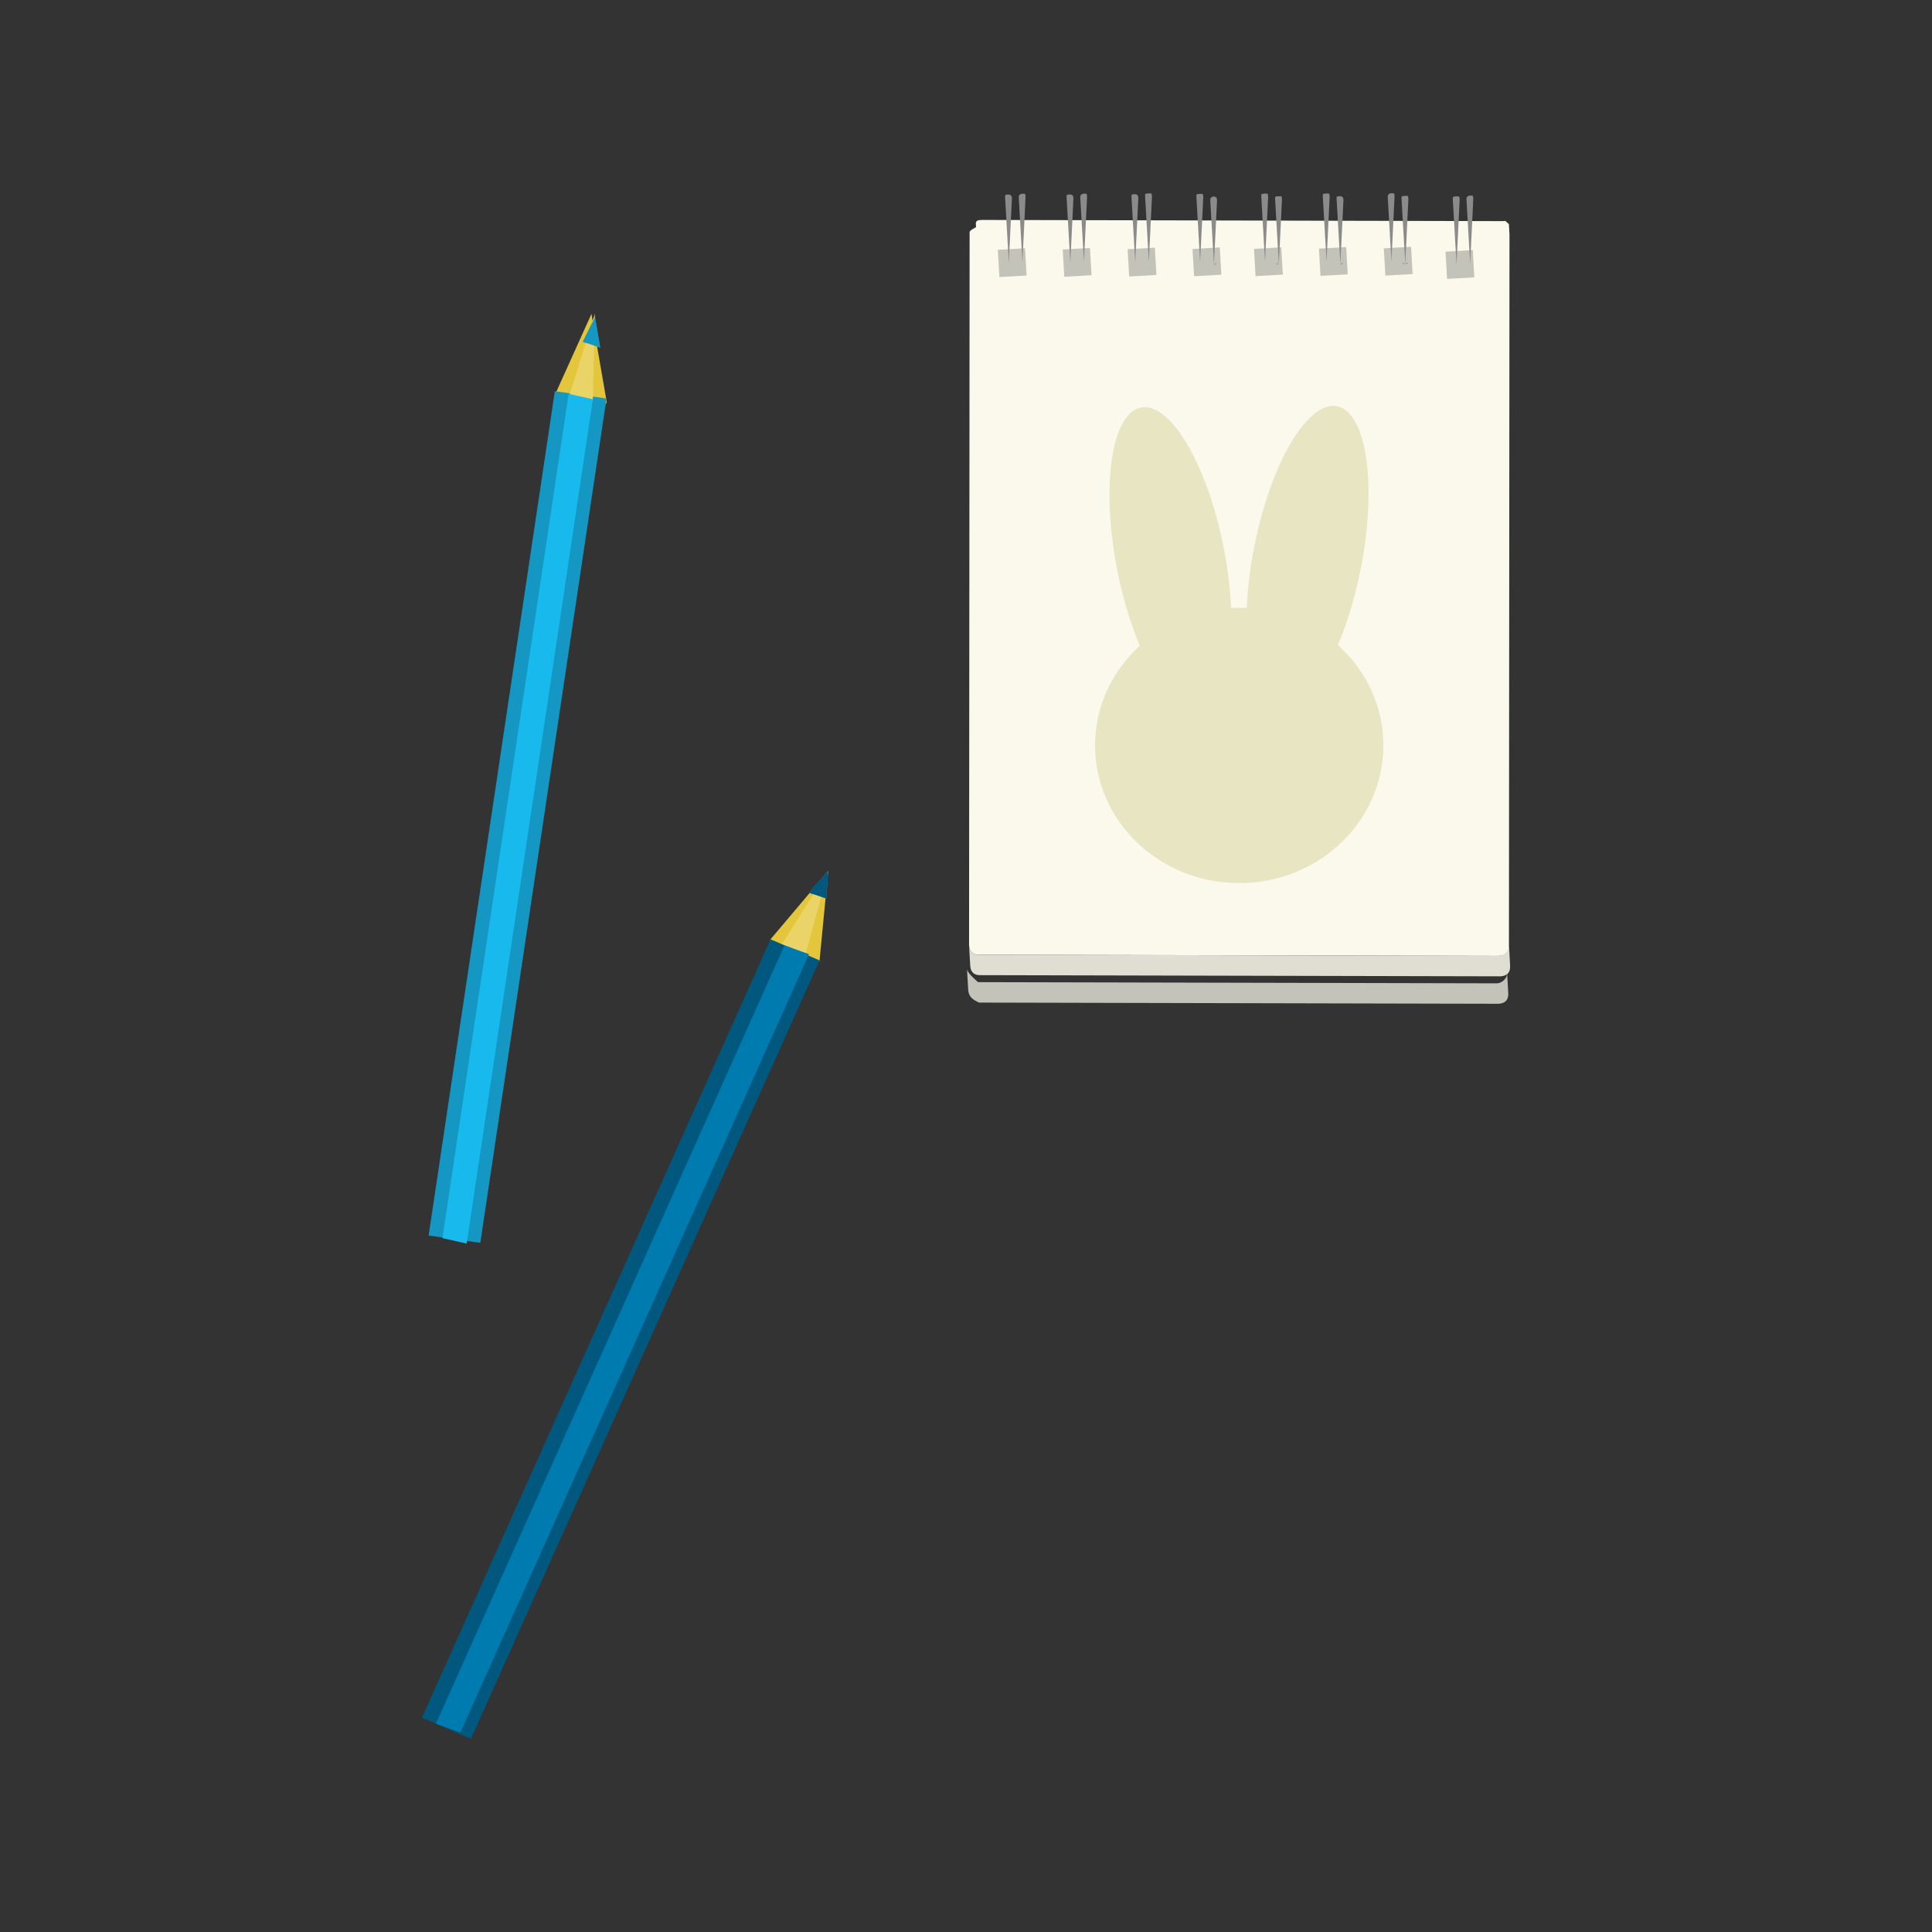 <?xml version="1.0" encoding="UTF-8" standalone="no"?>
<svg
   xmlns:dc="http://purl.org/dc/elements/1.1/"
   xmlns:cc="http://creativecommons.org/ns#"
   xmlns:rdf="http://www.w3.org/1999/02/22-rdf-syntax-ns#"
   xmlns:svg="http://www.w3.org/2000/svg"
   xmlns="http://www.w3.org/2000/svg"
   xmlns:xlink="http://www.w3.org/1999/xlink"
   xmlns:sodipodi="http://sodipodi.sourceforge.net/DTD/sodipodi-0.dtd"
   xmlns:inkscape="http://www.inkscape.org/namespaces/inkscape"
   version="1.1"
   viewBox="0 0 1000 1000"
   id="svg204"
   sodipodi:docname="easter.svg"
   inkscape:version="0.92.3 (2405546, 2018-03-11)">
  <rect x="0" y="0" width="1000" height="1000" fill="#333333" stroke="none"/>
  <defs
     id="defs208">
    <defs
       id="defs5">
      <rect
         height="190"
         width="163.2"
         y="13.4"
         x="-286.2"
         id="SVGID_1_" />
    </defs>
    <clipPath
       id="SVGID_2_">
      <use
         id="use7"
         xlink:href="#SVGID_1_"
         height="100%"
         width="100%" />
    </clipPath>
    <defs
       id="defs17">
      <rect
         height="207.2"
         width="179.1"
         y="-2"
         x="-287.8"
         id="SVGID_3_" />
    </defs>
    <clipPath
       id="SVGID_4_">
      <use
         id="use19"
         xlink:href="#SVGID_3_"
         height="100%"
         width="100%" />
    </clipPath>
    <defs
       id="defs29">
      <rect
         height="96.1"
         width="96.1"
         y="54.4"
         x="-237.9"
         id="SVGID_5_" />
    </defs>
    <clipPath
       id="SVGID_6_">
      <use
         id="use31"
         xlink:href="#SVGID_5_"
         height="100%"
         width="100%" />
    </clipPath>
    <defs
       id="defs41">
      <rect
         height="24.4"
         width="29.5"
         y="119.2"
         x="-172.8"
         id="SVGID_9_" />
    </defs>
    <clipPath
       id="SVGID_10_">
      <use
         id="use43"
         xlink:href="#SVGID_9_"
         height="100%"
         width="100%" />
    </clipPath>
    <defs
       id="defs53">
      <rect
         height="8.3"
         width="33.8"
         y="168"
         x="-163.6"
         id="SVGID_11_" />
    </defs>
    <clipPath
       id="SVGID_12_">
      <use
         id="use55"
         xlink:href="#SVGID_11_"
         height="100%"
         width="100%" />
    </clipPath>
    <defs
       id="defs65">
      <polygon
         points="-183.6 139.3 -174.3 139.3 -174.3 152.2 -183.6 152.2"
         id="SVGID_13_" />
    </defs>
    <clipPath
       id="SVGID_14_">
      <use
         id="use67"
         xlink:href="#SVGID_13_"
         height="100%"
         width="100%" />
    </clipPath>
    <defs
       id="defs77">
      <rect
         height="21.4"
         width="30.5"
         y="139.7"
         x="-157.8"
         id="SVGID_15_" />
    </defs>
    <clipPath
       id="SVGID_16_">
      <use
         id="use79"
         xlink:href="#SVGID_15_"
         height="100%"
         width="100%" />
    </clipPath>
    <defs
       id="defs89">
      <rect
         height="16.6"
         width="31"
         y="161.5"
         x="-177.7"
         id="SVGID_17_" />
    </defs>
    <clipPath
       id="SVGID_18_">
      <use
         id="use91"
         xlink:href="#SVGID_17_"
         height="100%"
         width="100%" />
    </clipPath>
  </defs>
  <sodipodi:namedview
     pagecolor="#ffffff"
     bordercolor="#666666"
     borderopacity="1"
     objecttolerance="10"
     gridtolerance="10"
     guidetolerance="10"
     inkscape:pageopacity="0"
     inkscape:pageshadow="2"
     inkscape:window-width="1600"
     inkscape:window-height="872"
     id="namedview206"
     showgrid="false"
     inkscape:zoom="0.472"
     inkscape:cx="1154.3768"
     inkscape:cy="441.33514"
     inkscape:window-x="1920"
     inkscape:window-y="0"
     inkscape:window-maximized="1"
     inkscape:current-layer="svg204" />
  <style
     type="text/css"
     id="style2">.st0{fill:#0095EC;fill-opacity:0.992;}
	.st1{fill:#A88CD0;}
	.st2{opacity:0.6;clip-path:url(#SVGID_2_);}
	.st3{fill:#B395DD;}
	.st4{fill:#66666B;}
	.st5{fill:#3A3A3D;}
	.st6{fill:#872237;}
	.st7{opacity:0.3;clip-path:url(#SVGID_4_);}
	.st8{fill:#434147;}
	.st9{fill:#00687E;}
	.st10{fill:#0093B1;}
	.st11{opacity:0.5;clip-path:url(#SVGID_6_);}
	.st12{fill:#F0EEE2;}
	.st13{fill:#C2BFB7;}
	.st14{fill:#E6E3D9;}
	.st15{fill:#B0AD9F;}
	.st16{fill:#556873;}
	.st17{fill:#76909F;}
	.st18{fill:#A3A7A8;}
	.st19{fill:#DCE1E3;}
	.st20{fill:#EEC19C;}
	.st21{fill:#B52126;}
	.st22{fill:#FCCDA5;}
	.st23{fill:#2B1F0C;}
	.st24{opacity:0.5;clip-path:url(#SVGID_8_);}
	.st25{fill:#F7F5E9;}
	.st26{fill:none;stroke:#A6A6A6;stroke-width:0.356;stroke-miterlimit:10;}
	.st27{fill:#A6A6A6;}
	.st28{fill:#D4D4D4;}
	.st29{fill:#806657;}
	.st30{fill:#593017;}
	.st31{fill:#381E0E;}
	.st32{fill:#CCAE7E;}
	.st33{opacity:0.5;clip-path:url(#SVGID_10_);}
	.st34{fill:#757575;}
	.st35{fill:#0B426E;}
	.st36{fill:#4E94CF;}
	.st37{fill:#386B95;}
	.st38{fill:#A0A96A;}
	.st39{fill:#8C8B8B;}
	.st40{fill:none;stroke:#666565;stroke-width:0.215;stroke-linecap:round;stroke-linejoin:round;stroke-miterlimit:10;}
	.st41{fill:#E5952E;}
	.st42{fill:#D4CCC0;}
	.st43{fill:#FFBD69;}
	.st44{fill:#666565;}
	.st45{opacity:0.5;clip-path:url(#SVGID_12_);}
	.st46{fill:#E3C63B;}
	.st47{fill:#1498C3;}
	.st48{fill:#EBD467;}
	.st49{fill:#18B9ED;}
	.st50{opacity:0.5;clip-path:url(#SVGID_14_);}
	.st51{fill:#C9C4B8;}
	.st52{fill:#FFFFFF;}
	.st53{opacity:0.5;clip-path:url(#SVGID_16_);}
	.st54{fill:#FBF8EC;}
	.st55{fill:#C4C3B9;}
	.st56{fill:#E0DED3;}
	.st57{fill:#B5D1E8;}
	.st58{opacity:0.5;clip-path:url(#SVGID_18_);}
	.st59{fill:#00587E;}
	.st60{fill:#007BB0;}
	.st61{opacity:0.5;clip-path:url(#SVGID_20_);}
	.st62{fill:#DBD5C8;}
	.st63{opacity:0.5;clip-path:url(#SVGID_22_);}
	.st64{fill:#EDE6D8;}
	.st65{opacity:0.5;clip-path:url(#SVGID_24_);}
	.st66{fill:#804508;}
	.st67{fill:#24AFFF;}
	.st68{fill:#00E62E;}
	.st69{fill:#FFED24;}
	.st70{fill:#FF73A5;}
	.st71{fill:#D6750D;}
	.st72{fill:#BFBFBF;}
	.st73{fill:#997B42;}
	.st74{fill:#DDB260;}
	.st75{fill:#A18146;}
	.st76{fill:#C4BFB3;}
	.st77{clip-path:url(#SVGID_26_);}
	.st78{fill:#A6A298;}
	.st79{fill:#704831;}
	.st80{fill:#945F40;}
	.st81{fill:#523523;}
	.st82{fill:#704931;}
	.st83{fill:#2AB466;}
	.st84{fill:none;}
	.st85{opacity:0.5;clip-path:url(#SVGID_28_);}
	.st86{fill:#B38B4E;}
	.st87{fill:#DEC861;}
	.st88{fill:#CCC5B8;}
	.st89{fill:none;stroke:#B38B4E;stroke-width:0.424;stroke-miterlimit:10;}
	.st90{fill:#707070;}
	.st91{fill:#B5A450;}
	.st92{fill:#F9F9F9;}
	.st93{fill:#C47A5E;}
	.st94{fill:#9E614C;}
	.st95{opacity:0.2;clip-path:url(#SVGID_30_);}
	.st96{opacity:0.2;clip-path:url(#SVGID_32_);}
	.st97{opacity:0.2;clip-path:url(#SVGID_34_);}
	.st98{opacity:0.2;clip-path:url(#SVGID_36_);}
	.st99{fill:#8A623D;}
	.st100{clip-path:url(#SVGID_38_);}
	.st101{fill-opacity:0.196;}
	.st102{fill:#FFD3A3;}
	.st103{clip-path:url(#SVGID_40_);}
	.st104{clip-path:url(#SVGID_42_);}
	.st105{fill:#F5C795;}
	.st106{clip-path:url(#SVGID_44_);}
	.st107{fill:#A18374;}
	.st108{fill:#A67649;}
	.st109{fill:#8AA6AB;}
	.st110{fill:#222625;}
	.st111{fill:#0E1210;}
	.st112{fill:#3C403F;}
	.st113{fill:#1D2421;}
	.st114{fill:#9E4E34;}
	.st115{fill:#CC6543;}
	.st116{fill:#FFFFFF;fill-opacity:0.196;}
	.st117{fill:#241E1B;}
	.st118{fill:#DB854B;}
	.st119{fill:#9C5C2F;}
	.st120{fill:#7D3B24;}
	.st121{fill:#1A79A3;}
	.st122{fill:#AD5F42;}
	.st123{fill:#8F513B;}
	.st124{opacity:0.2;clip-path:url(#SVGID_46_);}
	.st125{opacity:0.2;clip-path:url(#SVGID_48_);}
	.st126{opacity:0.2;clip-path:url(#SVGID_50_);}
	.st127{opacity:0.2;clip-path:url(#SVGID_52_);}
	.st128{fill:#FED2A3;}
	.st129{clip-path:url(#SVGID_54_);}
	.st130{fill:#EDEDED;}
	.st131{fill:#F5CA9D;}
	.st132{opacity:0.4;clip-path:url(#SVGID_56_);}
	.st133{opacity:0.4;clip-path:url(#SVGID_58_);}
	.st134{fill:#8FACB5;}
	.st135{fill:#A87F68;}
	.st136{clip-path:url(#SVGID_60_);}
	.st137{fill:#B6CACF;}
	.st138{clip-path:url(#SVGID_62_);}
	.st139{fill:#FAFAFA;}
	.st140{fill:#91827A;}
	.st141{fill:#B15634;}
	.st142{fill:#943817;}
	.st143{fill:#D4AA00;}
	.st144{fill:#AA8800;}
	.st145{fill:#333333;}
	.st146{fill:#8E7300;}</style>
  <g
     style="opacity:0.6"
     id="g14"
     clip-path="url(#SVGID_2_)"
     transform="matrix(-2.004,0,0,-2.004,284.004,999.995)"
     class="st2">
    <g
       id="g12"
       transform="translate(68.506,46.889)">
      <path
         style="fill:#b395dd"
         inkscape:connector-curvature="0"
         id="path10"
         d="M 0,0 -8.2,94.8 H 26.7 C 32.3,70.9 50.4,52.2 73.2,45.3 v -39 z"
         class="st3" />
    </g>
  </g>
  <g
     style="opacity:0.3"
     id="g26"
     clip-path="url(#SVGID_4_)"
     transform="matrix(-2.004,0,0,-2.004,284.004,999.995)"
     class="st7">
    <g
       id="g24"
       transform="translate(61.316,38.334)">
      <path
         style="fill:#434147"
         inkscape:connector-curvature="0"
         id="path22"
         d="M 0,0 -9,103.4 H 26.8 C 32.7,75.6 53.8,54 80.4,46.8 V 7 Z"
         class="st8" />
    </g>
  </g>
  <g
     style="opacity:0.5"
     id="g38"
     clip-path="url(#SVGID_6_)"
     transform="matrix(-2.004,0,0,-2.004,284.004,999.995)"
     class="st11">
    <g
       id="g36"
       transform="translate(93.854,67.469)">
      <path
         style="fill:#434147"
         inkscape:connector-curvature="0"
         id="path34"
         d="m 0,0 c -1.2,-1.2 -3.1,-1.2 -4.3,0 l -20.9,20.9 c -1.2,1.2 -1.2,3.1 0,4.3 l 21,21 c 1.2,1.2 3.1,1.2 4.3,0 L 21,25.3 c 1.2,-1.2 1.2,-3.1 0,-4.3 z"
         class="st8" />
    </g>
  </g>
  <g
     style="opacity:0.5"
     id="g50"
     clip-path="url(#SVGID_10_)"
     transform="matrix(-2.004,0,0,-2.004,284.004,999.995)"
     class="st33">
    <g
       id="g48"
       transform="translate(64.601,109.66)">
      <path
         style="fill:#757575"
         inkscape:connector-curvature="0"
         id="path46"
         d="M 0,0 2.4,-6.5 C 2.5,-7 3.1,-7.3 3.5,-7.1 l 0.4,0.2 10.1,3.6 c 0.5,0.2 0.7,0.7 0.5,1.2 L 12.1,4.4 C 11.9,4.9 11.4,5.1 10.9,5 L 1,1.3 0.5,1.2 C 0.1,1 -0.2,0.5 0,0"
         class="st34" />
    </g>
  </g>
  <g
     style="opacity:0.5"
     id="g62"
     clip-path="url(#SVGID_12_)"
     transform="matrix(-2.004,0,0,-2.004,284.004,999.995)"
     class="st45">
    <g
       id="g60"
       transform="translate(58.008,131.98)">
      <path
         style="fill:#434147"
         inkscape:connector-curvature="0"
         id="path58"
         d="M 0,0 15.3,3.2 15.2,3.5 V 3.7 L 15.1,4.2 -0.2,1 -1.1,0.5 -1.6,0.2 Z"
         class="st8" />
    </g>
  </g>
  <g
     style="opacity:0.5"
     id="g74"
     clip-path="url(#SVGID_14_)"
     transform="matrix(-2.004,0,0,-2.004,284.004,999.995)"
     class="st50">
    <g
       id="g72"
       transform="translate(83.451,120.38)">
      <path
         style="fill:#434147"
         inkscape:connector-curvature="0"
         id="path70"
         d="M 0,0 C 0.5,0.9 1.3,1.5 2.3,1.2 L 3.2,0.9 C 4.2,0.6 4.5,-0.4 4.4,-1.4 4.2,-2.5 3.6,-4.6 3,-5.6 2.6,-6.4 1.7,-7.1 0.7,-6.7 l -0.9,0.3 c -1,0.3 -1.3,1.3 -1.2,2.3 0.2,1 0.9,3.1 1.4,4.1"
         class="st8" />
    </g>
  </g>
  <g
     style="opacity:0.5"
     id="g86"
     clip-path="url(#SVGID_16_)"
     transform="matrix(-2.004,0,0,-2.004,284.004,999.995)"
     class="st53">
    <g
       id="g84"
       transform="translate(55.31,125.01)">
      <path
         style="fill:#434147"
         inkscape:connector-curvature="0"
         id="path82"
         d="m 0,0 c -0.1,0 -0.1,0 0,0 -0.1,0 -0.1,-0.1 -0.1,-0.1 v -0.1 -0.1 -0.5 h -0.4 c 0,0 -0.1,0 -0.1,-0.1 0,0 0,-0.1 0.1,-0.1 h 0.4 v -0.1 h -0.4 c 0,0 -0.1,0 -0.1,-0.1 0,0 0,-0.1 0.1,-0.1 h 0.4 v -0.8 h -0.4 c 0,0 -0.1,0 -0.1,-0.1 0,0 0,-0.1 0.1,-0.1 h 0.4 v -0.1 h -0.4 c 0,0 -0.1,0 -0.1,-0.1 0,0 0,-0.1 0.1,-0.1 h 0.4 L 0,-3 h -0.4 c 0,0 -0.1,0 -0.1,-0.1 0,0 0,-0.1 0.1,-0.1 H 0 v -0.1 h -0.4 c 0,0 -0.1,0 -0.1,-0.1 0,0 0,-0.1 0.1,-0.1 H 0 v -0.8 h -0.4 c 0,0 -0.1,0 -0.1,-0.1 0,0 0,-0.1 0.1,-0.1 H 0 v -0.1 h -0.4 c 0,0 -0.1,0 -0.1,-0.1 0,-0.1 0,-0.1 0.1,-0.1 H 0 v -0.8 h -0.4 c 0,0 -0.1,0 -0.1,-0.1 0,0 0,-0.1 0.1,-0.1 H 0 v -0.1 h -0.4 c 0,0 -0.1,0 -0.1,-0.1 0,0 0,-0.1 0.1,-0.1 H 0 v -0.8 h -0.4 c 0,0 -0.1,0 -0.1,-0.1 0,0 0,-0.1 0.1,-0.1 H 0 v -0.1 h -0.4 c 0,0 -0.1,0 -0.1,-0.1 0,0 0,-0.1 0.1,-0.1 H 0 v -0.8 h -0.4 c 0,0 -0.1,0 -0.1,-0.1 0,0 0,-0.1 0.1,-0.1 H 0 v -0.1 h -0.4 c 0,0 -0.1,0 -0.1,-0.1 0,0 0,-0.1 0.1,-0.1 H 0 v -0.8 h -0.4 c 0,0 -0.1,0 -0.1,-0.1 0,0 0,-0.1 0.1,-0.1 H 0 v -0.1 h -0.4 c 0,0 -0.1,0 -0.1,-0.1 0,0 0,-0.1 0.1,-0.1 H 0 v -0.5 -0.1 -0.1 l 13,0.7 h 0.8 c 0.1,0 0.2,0.1 0.2,0.2 l -0.5,9.5 c 0,0.1 -0.1,0.2 -0.2,0.2 H 12.5 L 0,0"
         class="st8" />
    </g>
  </g>
  <g
     style="opacity:0.5"
     id="g98"
     clip-path="url(#SVGID_18_)"
     transform="matrix(-2.004,0,0,-2.004,284.004,999.995)"
     class="st58">
    <g
       id="g96"
       transform="translate(67.967,129.59)">
      <path
         style="fill:#434147"
         inkscape:connector-curvature="0"
         id="path94"
         d="M 0,0 -1.2,-1.2 0.4,-0.9 14.3,6.2 14.2,6.4 14,6.9 13.9,7.1 Z"
         class="st8" />
    </g>
  </g>
  <g
     style="stroke-width:14.126"
     id="g118"
     transform="matrix(1.25,0,0,-1.25,337.42,946.58)">
    <path
       style="fill:#e3c63b"
       inkscape:connector-curvature="0"
       id="path100"
       d="m -40.109,593.87 15.077,33.4 6.318,-36.427 c 0,0 -1.089,-5.721 -12.532,-3.543 -9.952,0.848 -8.863,6.57 -8.863,6.57"
       class="st46" />
    <path
       style="fill:#1498c3"
       inkscape:connector-curvature="0"
       id="path102"
       d="m -92.449,245.67 21.395,-3.027 52.26,349.61 -21.395,3.027 z"
       class="st47" />
    <path
       style="fill:#1498c3"
       inkscape:connector-curvature="0"
       id="path104"
       d="m -28.621,615.74 5.079,10.193 2.133,-12.612 z"
       class="st47" />
    <path
       style="fill:#ebd467"
       inkscape:connector-curvature="0"
       id="path106"
       d="m -34.388,592.78 10.766,34.569 -0.814,-35.418 c 0,0 -1.089,-5.721 -6.811,-4.632 -4.231,-0.241 -3.142,5.481 -3.142,5.481"
       class="st48" />
    <path
       style="fill:#1498c3"
       inkscape:connector-curvature="0"
       id="path108"
       d="m -28.621,615.74 5.079,10.193 2.133,-12.612 z"
       class="st47" />
    <path
       style="fill:#18b9ed"
       inkscape:connector-curvature="0"
       id="path110"
       d="m -86.728,244.58 10.033,-2.259 52.26,349.61 -10.033,2.259 z"
       class="st49" />
    <path
       style="fill:#fbf8ec"
       inkscape:connector-curvature="0"
       id="path112"
       d="m 131.56,660.23 -0.228,-294.3 c 0.161,-2.821 1.651,-4.151 4.472,-3.99 l 215.09,-0.492 c 2.821,0.161 4.151,1.651 3.99,4.472 l 0.228,294.3 -0.08,1.41 -0.161,2.821 -1.491,1.33 -1.41,-0.08 -215.09,0.492 -1.41,-0.08 c 0,0 -1.41,-0.08 -1.33,-1.491 l 0.08,-1.41 c -2.74,-1.571 -2.74,-1.571 -2.66,-2.981 -0.08,1.41 0,0 0,0"
       class="st54" />
    <path
       style="fill:#c4c3b9"
       inkscape:connector-curvature="0"
       id="path114"
       d="m 130.48,355.98 0.482,-8.462 c 0.161,-2.821 1.651,-4.151 4.552,-5.4 l 215.09,-0.492 c 2.821,0.161 4.151,1.651 3.99,4.472 l -0.482,8.462 c 0.161,-2.821 -2.58,-4.391 -3.99,-4.472 l -215.09,0.492 c -1.491,1.33 -4.472,3.99 -4.552,5.4"
       class="st55" />
    <path
       style="fill:#e0ded3"
       inkscape:connector-curvature="0"
       id="path116"
       d="m 131.33,365.93 0.482,-8.462 c 0.161,-2.821 1.651,-4.151 4.472,-3.99 l 215.09,-0.492 c 2.821,0.161 4.151,1.651 3.99,4.472 l -0.482,8.462 c 0.161,-2.821 -2.58,-4.391 -3.99,-4.472 l -215.09,0.492 c -2.821,-0.161 -4.311,1.169 -4.472,3.99"
       class="st56" />
  </g>
  <g
     style="fill:#c4c3b9;stroke-width:14.126"
     id="g136"
     transform="matrix(1.25,0,0,-1.25,337.42,946.58)">
    <path
       style="fill:#c4c3b9"
       inkscape:connector-curvature="0"
       id="path120"
       d="m 329.27,641.77 11.282,0.642 -0.642,11.282 -11.282,-0.642 z"
       class="st55" />
    <path
       style="fill:#c4c3b9"
       inkscape:connector-curvature="0"
       id="path122"
       d="m 303.72,643.15 11.282,0.642 -0.642,11.282 -11.282,-0.642 z"
       class="st55" />
    <path
       style="fill:#c4c3b9"
       inkscape:connector-curvature="0"
       id="path124"
       d="m 276.85,643.03 11.282,0.642 -0.642,11.282 -11.282,-0.642 z"
       class="st55" />
    <path
       style="fill:#c4c3b9"
       inkscape:connector-curvature="0"
       id="path126"
       d="m 249.97,642.92 11.282,0.642 -0.642,11.282 -11.282,-0.642 z"
       class="st55" />
    <path
       style="fill:#c4c3b9"
       inkscape:connector-curvature="0"
       id="path128"
       d="m 224.51,642.88 11.282,0.642 -0.642,11.282 -11.282,-0.642 z"
       class="st55" />
    <path
       style="fill:#c4c3b9"
       inkscape:connector-curvature="0"
       id="path130"
       d="m 197.63,642.77 11.282,0.642 -0.642,11.282 -11.282,-0.642 z"
       class="st55" />
    <path
       style="fill:#c4c3b9"
       inkscape:connector-curvature="0"
       id="path132"
       d="m 170.76,642.66 11.282,0.642 -0.642,11.282 -11.282,-0.642 z"
       class="st55" />
    <path
       style="fill:#c4c3b9"
       inkscape:connector-curvature="0"
       id="path134"
       d="m 143.88,642.54 11.282,0.642 -0.642,11.282 -11.282,-0.642 z"
       class="st55" />
  </g>
  <g
     style="fill:#8c8b8b;stroke-width:14.126"
     id="g170"
     transform="matrix(1.25,0,0,-1.25,337.42,946.58)">
    <path
       style="fill:#8c8b8b"
       inkscape:connector-curvature="0"
       id="path138"
       d="m 333.18,647.65 c 0,0 1.41,0.08 0,0 l 1.296,26.956 c -0.08,1.41 -0.08,1.41 -1.491,1.33 -1.41,-0.08 -1.41,-0.08 -1.33,-1.491 l 1.525,-26.795 c -1.41,-0.08 -1.41,-0.08 0,0"
       class="st39" />
    <path
       style="fill:#8c8b8b"
       inkscape:connector-curvature="0"
       id="path140"
       d="m 338.82,647.98 c 0,0 1.41,0.08 0,0 l 1.296,26.956 c -0.08,1.41 -0.08,1.41 -1.49,1.33 0,0 -1.41,-0.08 -1.33,-1.491 l 1.525,-26.795 c -1.41,-0.08 -1.41,-0.08 0,0"
       class="st39" />
    <path
       style="fill:#8c8b8b"
       inkscape:connector-curvature="0"
       id="path142"
       d="m 306.22,648.95 c 0,0 1.41,0.08 0,0 l 1.296,26.956 c -0.08,1.41 -0.08,1.41 -1.491,1.33 0,0 -1.41,-0.08 -1.33,-1.491 l 1.525,-26.795 c -1.41,-0.08 -1.41,-0.08 0,0"
       class="st39" />
    <path
       style="fill:#8c8b8b"
       inkscape:connector-curvature="0"
       id="path144"
       d="m 311.95,647.86 c 1.41,0.08 1.33,1.491 0,0 l 1.296,26.956 c -0.08,1.41 -0.08,1.41 -1.49,1.33 -1.41,-0.08 -1.41,-0.08 -1.33,-1.49 l 1.525,-26.795 c -1.49,1.33 -1.41,-0.08 0,0"
       class="st39" />
    <path
       style="fill:#8c8b8b"
       inkscape:connector-curvature="0"
       id="path146"
       d="m 279.35,648.84 c 1.41,0.08 1.41,0.08 0,0 l 1.296,26.956 c -0.08,1.41 -0.08,1.41 -1.491,1.33 -1.41,-0.08 -1.41,-0.08 -1.33,-1.49 l 1.525,-26.795 c -1.41,-0.08 0,0 0,0"
       class="st39" />
    <path
       style="fill:#8c8b8b"
       inkscape:connector-curvature="0"
       id="path148"
       d="m 285.07,647.75 c 1.41,0.08 1.33,1.491 0,0 l 1.296,26.956 c 0,0 -0.08,1.41 -1.49,1.33 -1.41,-0.08 -1.41,-0.08 -1.33,-1.491 l 1.525,-26.795 c -1.491,1.33 0,0 0,0"
       class="st39" />
    <path
       style="fill:#8c8b8b"
       inkscape:connector-curvature="0"
       id="path150"
       d="m 253.88,648.8 c 0,0 1.41,0.08 0,0 l 1.296,26.956 c -0.08,1.41 -0.08,1.41 -1.491,1.33 -1.41,-0.08 -1.41,-0.08 -1.33,-1.491 l 1.525,-26.795 c -1.41,-0.08 -1.41,-0.08 0,0"
       class="st39" />
    <path
       style="fill:#8c8b8b"
       inkscape:connector-curvature="0"
       id="path152"
       d="m 259.6,647.71 c 0,0 1.33,1.491 0,0 l 1.296,26.956 c -0.08,1.41 -0.08,1.41 -1.491,1.33 -1.41,-0.08 -1.41,-0.08 -1.33,-1.491 l 1.525,-26.795 c -1.491,1.33 -1.41,-0.08 0,0"
       class="st39" />
    <path
       style="fill:#8c8b8b"
       inkscape:connector-curvature="0"
       id="path154"
       d="m 227.01,648.69 c 0,0 1.41,0.08 0,0 l 1.296,26.956 c -0.08,1.41 -0.08,1.41 -1.491,1.33 -1.41,-0.08 -1.41,-0.08 -1.33,-1.491 l 1.525,-26.795 c -1.41,-0.08 -1.41,-0.08 0,0"
       class="st39" />
    <path
       style="fill:#8c8b8b"
       inkscape:connector-curvature="0"
       id="path156"
       d="m 232.73,647.6 c 1.41,0.08 1.33,1.49 0,0 l 1.296,26.956 c 0,0 -0.08,1.41 -1.491,1.33 0,0 -1.41,-0.08 -1.33,-1.491 l 1.525,-26.795 c -1.491,1.33 0,0 0,0"
       class="st39" />
    <path
       style="fill:#8c8b8b"
       inkscape:connector-curvature="0"
       id="path158"
       d="m 200.13,648.57 c 0,0 1.41,0.08 0,0 l 1.296,26.956 c 0,0 -0.08,1.41 -1.491,1.33 -1.41,-0.08 -1.41,-0.08 -1.33,-1.491 l 1.525,-26.795 c -1.41,-0.08 -1.41,-0.08 0,0"
       class="st39" />
    <path
       style="fill:#8c8b8b"
       inkscape:connector-curvature="0"
       id="path160"
       d="m 205.77,648.89 c 1.41,0.08 1.41,0.08 0,0 l 1.296,26.956 c -0.08,1.41 -0.08,1.41 -1.49,1.33 -1.41,-0.08 -1.41,-0.08 -1.33,-1.491 l 1.525,-26.795 c -1.41,-0.08 -1.41,-0.08 0,0"
       class="st39" />
    <path
       style="fill:#8c8b8b"
       inkscape:connector-curvature="0"
       id="path162"
       d="m 173.26,648.46 c 1.41,0.08 1.41,0.08 0,0 l 1.296,26.956 c 0,0 -0.08,1.41 -1.491,1.33 -1.41,-0.08 -1.41,-0.08 -1.33,-1.491 l 1.525,-26.795 c -1.41,-0.08 0,0 0,0"
       class="st39" />
    <path
       style="fill:#8c8b8b"
       inkscape:connector-curvature="0"
       id="path164"
       d="m 178.9,648.78 c 1.41,0.08 1.41,0.08 0,0 l 1.296,26.956 c -0.08,1.41 -0.08,1.41 -1.49,1.33 0,0 -1.41,-0.08 -1.33,-1.491 l 1.525,-26.795 c -1.41,-0.08 0,0 0,0"
       class="st39" />
    <path
       style="fill:#8c8b8b"
       inkscape:connector-curvature="0"
       id="path166"
       d="m 147.79,648.42 1.296,26.956 c 0,0 -0.08,1.41 -1.49,1.33 -1.41,-0.08 -1.41,-0.08 -1.33,-1.491 l 1.525,-26.795 c -1.41,-0.08 -1.41,-0.08 0,0"
       class="st39" />
    <path
       style="fill:#8c8b8b"
       inkscape:connector-curvature="0"
       id="path168"
       d="m 153.43,648.74 c 0,0 1.41,0.08 0,0 l 1.296,26.956 c -0.08,1.41 -0.08,1.41 -1.491,1.33 0,0 -1.41,-0.08 -1.33,-1.491 l 1.525,-26.795 c -1.41,-0.08 -1.41,-0.08 0,0"
       class="st39" />
  </g>
  <g
     style="stroke-width:14.126"
     id="g200"
     transform="matrix(1.25,0,0,-1.25,337.42,946.58)">
    <path
       style="fill:#e3c63b"
       inkscape:connector-curvature="0"
       id="path188"
       d="m 49.129,368.33 23.86,28.24 -3.554,-36.988 c 0,0 -2.499,-5.802 -12.693,-0.722 -10.193,5.079 -7.613,9.471 -7.613,9.471"
       class="st46" />
    <path
       style="fill:#1498c3"
       inkscape:connector-curvature="0"
       id="path190"
       d="m 65.009,387.62 7.98,8.943 -0.768,-11.363 z"
       class="st47" />
    <path
       style="fill:#ebd467"
       inkscape:connector-curvature="0"
       id="path192"
       d="m 53.521,365.75 19.469,30.82 -9.356,-34.489 c 0,0 -2.499,-5.802 -6.891,-3.222 -4.391,2.58 -3.222,6.891 -3.222,6.891"
       class="st48" />
    <path
       style="fill:#00587e"
       inkscape:connector-curvature="0"
       id="path194"
       d="m -95.234,46.013 20.306,-8.748 144.36,322.31 -20.306,8.748 z"
       class="st59" />
    <path
       style="fill:#00587e"
       inkscape:connector-curvature="0"
       id="path196"
       d="m 65.009,387.62 7.98,8.943 -0.768,-11.363 z"
       class="st59" />
    <path
       style="fill:#007bb0"
       inkscape:connector-curvature="0"
       id="path198"
       d="m -89.433,43.513 10.113,-3.669 144.36,322.31 -10.113,3.669 z"
       class="st60" />
  </g>
  <g
     id="g350"
     style="fill:#e8e5c3;fill-opacity:1;stroke:none"
     transform="translate(0,14)">
    <ellipse
       id="ellipse10-6"
       ry="28.439"
       rx="79.73"
       cy="-726.033"
       cx="-30.657"
       style="fill:#e8e5c3;fill-opacity:1;stroke:none;stroke-width:0.662"
       transform="matrix(0.21,-0.978,-0.941,-0.337,0,0)" />
    <ellipse
       id="ellipse10"
       ry="28.439"
       rx="79.73"
       cy="539.515"
       cx="-467.415"
       style="fill:#e8e5c3;fill-opacity:1;stroke:none;stroke-width:0.662"
       transform="matrix(-0.21,-0.978,0.941,-0.337,0,0)" />
    <ellipse
       ry="71.253"
       rx="74.606"
       cy="371.822"
       cx="641.419"
       id="path116-3"
       style="fill:#e8e5c3;fill-opacity:1;stroke:none;stroke-width:0.75" />
  </g>
</svg>
